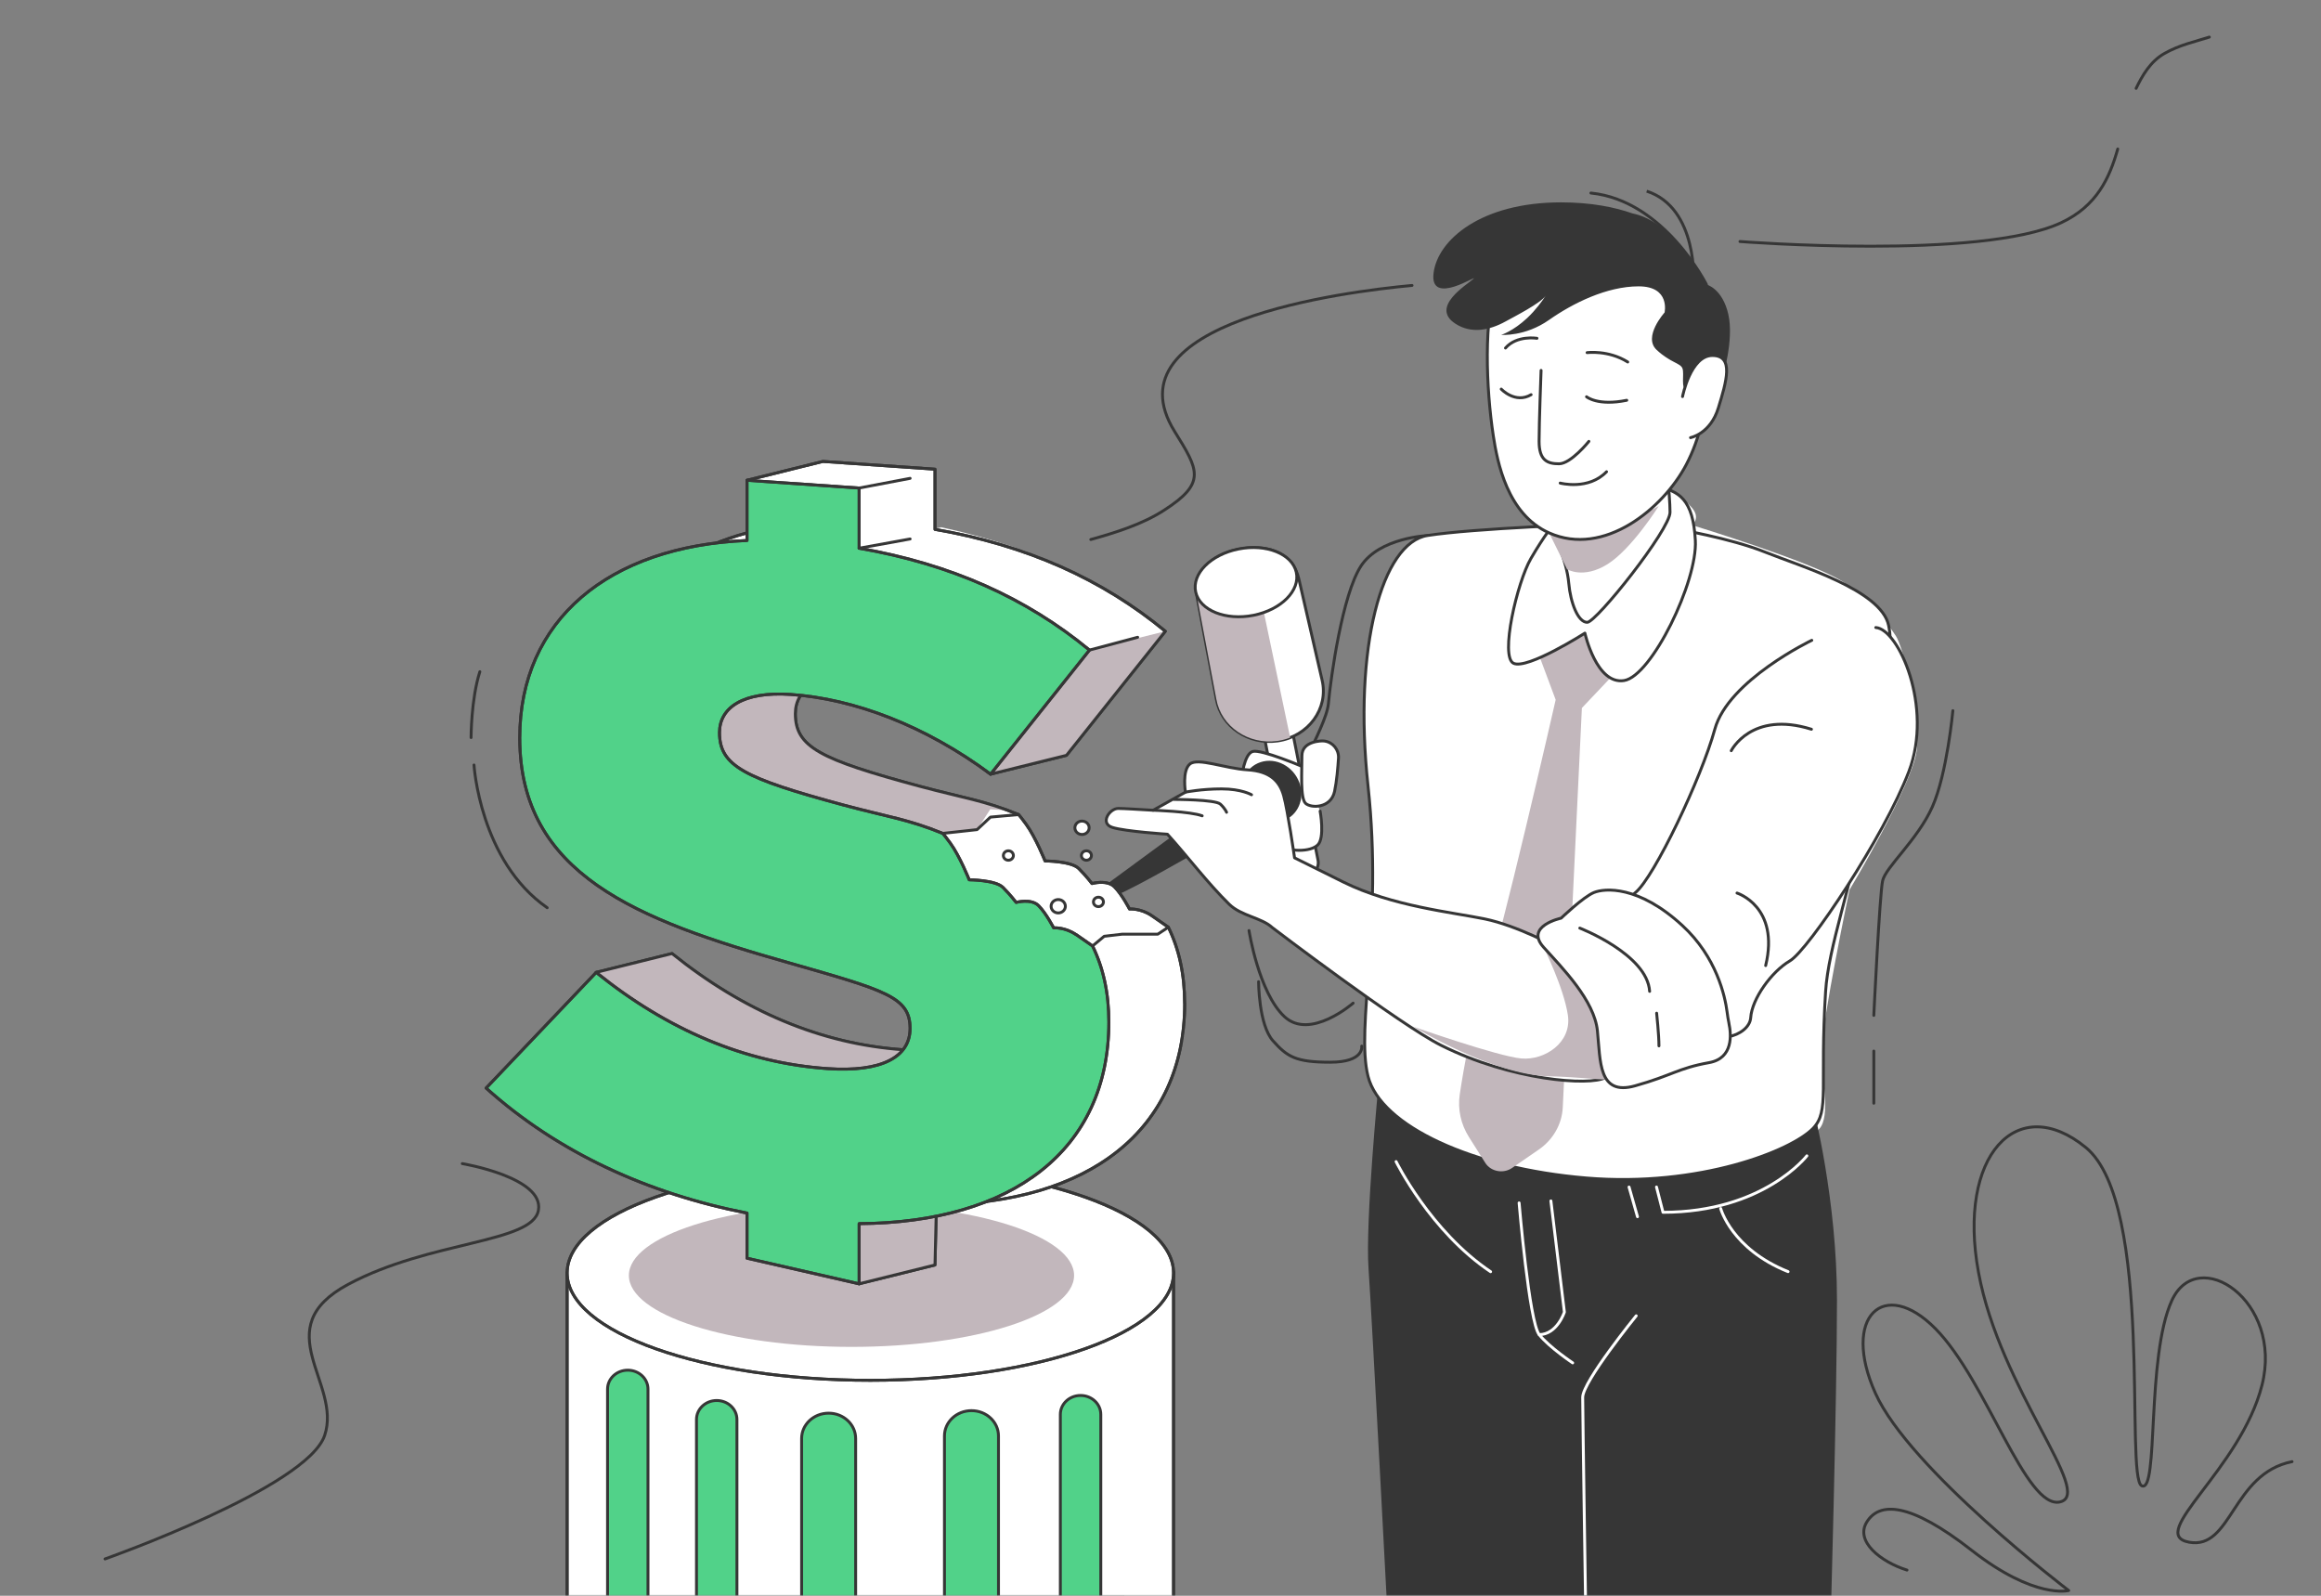 <svg width="800" height="550" viewBox="0 0 800 550" fill="none" xmlns="http://www.w3.org/2000/svg">
<rect x="0" y="0" width="800" height="550" fill="#808080" stroke="none"/>
<g clip-path="url(#clip0_3_245)">
<mask id="mask0_3_245" style="mask-type:luminance" maskUnits="userSpaceOnUse" x="0" y="0" width="800" height="550">
<path d="M800 0H0V550H800V0Z" fill="white"/>
</mask>
<g mask="url(#mask0_3_245)">
<path d="M673.114 244.937C673.114 244.937 671.096 266.704 666.052 278.052C661.008 289.411 649.9 298.867 648.891 303.601C647.882 308.335 645.865 349.966 645.865 349.966" stroke="#363636" stroke-linecap="round" stroke-linejoin="round"/>
<path d="M645.865 362.254V380.238" stroke="#363636" stroke-linecap="round" stroke-linejoin="round"/>
<path d="M163.376 263.664C163.376 263.664 165.394 296.779 188.608 312.86" stroke="#363636" stroke-linecap="round" stroke-linejoin="round"/>
<path d="M162.368 254.208C162.368 254.208 162.368 240.957 165.394 231.501" stroke="#363636" stroke-linecap="round" stroke-linejoin="round"/>
<path d="M790.017 503.774C769.284 507.94 769.284 534.301 754.489 531.528C739.682 528.755 772.253 506.547 779.662 477.401C787.06 448.254 757.457 428.831 748.575 448.254C739.693 467.678 744.134 514.867 738.209 512.093C732.284 509.32 742.65 414.942 718.961 395.519C695.272 376.084 674.54 398.292 681.949 438.543C689.347 478.793 721.918 514.867 710.079 517.651C698.24 520.424 684.906 476.02 667.142 457.978C649.378 439.935 634.571 453.812 646.41 480.185C658.249 506.559 713.036 548.19 713.036 548.19C713.036 548.19 701.348 551.323 679.653 534.371C657.959 517.419 647.767 517.732 643.488 524.509C639.209 531.285 648.416 538.374 657.298 541.147" stroke="#363636" stroke-linecap="round" stroke-linejoin="round"/>
<path d="M159.341 401.054C159.341 401.054 187.599 405.788 185.581 417.135C183.564 428.495 148.233 427.543 119.976 442.685C91.718 457.827 117.958 476.751 111.905 494.724C105.853 512.697 36.2 537.306 36.2 537.306" stroke="#363636" stroke-linecap="round" stroke-linejoin="round"/>
<path d="M375.975 185.948C384.509 183.581 393.762 180.669 401.136 175.923C415.897 166.443 413.16 162.046 404.881 148.726C381.32 110.842 463.507 100.527 486.697 98.381" stroke="#363636" stroke-linecap="round" stroke-linejoin="round"/>
<path d="M736.273 30.458C738.406 26.025 741.189 21.198 745.978 18.46C751.126 15.513 756.576 14.353 761.516 12.786" stroke="#363636" stroke-linecap="round" stroke-linejoin="round"/>
<path d="M599.727 83.239C599.727 83.239 682.761 89.725 710.45 76.753C722.787 70.975 727.101 61.321 729.942 51.354" stroke="#363636" stroke-linecap="round" stroke-linejoin="round"/>
<path d="M573.557 100.864C573.557 100.864 565.568 109.845 565.568 118.083C565.568 126.321 568.757 137.541 570.357 148.772C571.957 160.004 561.568 180.216 561.568 180.216C561.568 180.216 575.54 170.238 578.334 165.248C581.129 160.259 583.923 151.023 583.923 151.023C583.923 151.023 591.112 145.779 591.912 139.792C592.712 133.804 594.312 130.057 594.312 122.573C594.312 115.089 588.724 97.128 573.545 100.864H573.557Z" fill="white"/>
<path d="M485.723 186.957L525.646 193.699L534.435 184.718L528.046 181.724C528.046 181.724 491.312 184.718 485.723 186.969V186.957Z" fill="white"/>
<path d="M387.5 458.674V564.214H404.267V445.191C404.267 445.191 397.878 453.429 387.5 458.662V458.674Z" fill="white"/>
<path d="M377.111 325.426C377.111 325.426 385.1 353.122 381.9 365.096C378.711 377.071 373.911 387.548 369.922 392.038C365.933 396.529 346.766 413.747 342.766 413.747C342.766 413.747 365.922 411.496 380.3 400.276C394.678 389.045 406.656 371.083 408.244 355.362C409.844 339.64 401.855 321.678 401.855 321.678H383.488L377.099 325.426H377.111Z" fill="white"/>
<path d="M324.411 181.713L296.466 188.454C296.466 188.454 349.967 200.428 373.922 222.891L400.278 218.401C400.278 218.401 382.711 194.453 324.411 181.724V181.713Z" fill="white"/>
<path d="M575.157 179.462C575.157 179.462 578.346 183.21 579.946 190.693C581.546 198.177 581.546 201.171 581.546 201.171C581.546 201.171 589.535 198.92 606.302 204.164C623.069 209.409 640.635 210.906 630.258 213.145C619.88 215.384 603.102 210.151 616.68 216.139C630.258 222.126 639.035 216.893 642.236 225.119C645.424 233.357 646.224 261.796 640.635 263.293C635.047 264.789 619.08 257.306 619.08 264.047C619.08 270.788 631.858 273.027 630.258 282.762C628.658 292.497 627.069 298.484 620.68 305.968C614.291 313.452 605.502 305.214 598.324 303.717C591.135 302.22 601.513 309.704 603.113 320.936C604.713 332.167 593.536 338.897 593.536 338.897C593.536 338.897 581.558 320.182 583.158 328.42C584.758 336.658 589.547 344.884 588.747 350.129C587.947 355.373 574.369 351.625 571.98 343.387C569.58 335.149 556.906 320.518 555.213 327.665C553.521 334.824 563.203 347.124 564.003 356.116C564.803 365.096 556.014 373.334 556.014 373.334L545.636 372.58H539.247C539.247 372.58 537.647 382.315 528.869 389.799C520.08 397.283 515.291 398.037 524.88 402.527C534.458 407.018 558.425 408.514 579.981 408.514C601.536 408.514 623.103 393.547 627.092 389.056C631.081 384.566 627.892 371.838 627.892 362.114C627.892 352.391 637.47 306.722 637.47 306.722C637.47 306.722 659.025 270.788 660.626 258.814C662.226 246.84 655.906 222.764 653.436 219.144C650.967 215.524 645.447 207.17 635.07 200.428C624.692 193.687 583.158 180.97 583.158 180.97C583.158 180.97 586.347 178.719 583.158 174.983C579.969 171.235 576.769 170.493 576.769 170.493L575.169 179.473L575.157 179.462Z" fill="white"/>
<g style="mix-blend-mode:multiply">
<path d="M492.02 184.59C492.02 184.59 475.531 185.275 469.119 195.056C462.707 204.837 458.695 233.404 457.883 242.431C457.083 251.458 441.836 273.26 445.847 280.024" stroke="#363636" stroke-linecap="round" stroke-linejoin="round"/>
<path d="M433.812 338.34C433.812 338.34 433.812 353.145 438.751 358.703C443.691 364.261 446.648 366.106 458.498 366.106C470.348 366.106 469.363 360.548 469.363 360.548" stroke="#363636" stroke-linecap="round" stroke-linejoin="round"/>
<path d="M475.16 373.509C475.16 373.509 470.545 421.08 471.705 437.29C472.853 453.51 478.627 563.68 478.627 563.68H630.861C630.861 563.68 633.168 482.692 633.168 448.104C633.168 413.515 625.098 382.153 625.098 382.153C625.098 382.153 537.45 402.69 475.172 373.509H475.16Z" fill="#363636"/>
<path d="M577.418 182.27C577.418 182.27 596.237 185.403 608.401 190.287C620.564 195.172 648.346 203.317 650.955 215.524C653.564 227.73 648.346 252.154 643.14 279.026C637.934 305.887 630.2 326.528 629.249 341.705C627.162 374.773 630.721 382.872 624.912 388.917C617.549 396.575 585.836 409.269 546.749 406.008C507.673 402.748 475.879 388.105 471.542 371.002C467.206 353.911 476.749 319.021 471.542 270.985C466.336 222.961 476.401 187.015 492.043 184.567C507.673 182.131 549.358 180.495 558.043 180.495C566.727 180.495 577.441 182.247 577.441 182.247L577.418 182.27Z" fill="white" stroke="#363636" stroke-linecap="round" stroke-linejoin="round"/>
<path d="M529.182 222.369L536.209 241.189C536.209 241.189 517.135 324.95 511.105 341.891C507.174 352.96 504.519 368.044 503.151 377.175C502.386 382.28 503.51 387.467 506.316 391.899L511.94 400.787C513.853 403.815 518.144 404.639 521.181 402.551L530.353 396.239C535.328 392.816 538.377 387.455 538.655 381.677L545.242 244.009L561.301 227.068L545.242 203.538L529.182 222.358V222.369Z" fill="#C2B7BC"/>
<path d="M535.606 180.599C535.606 180.599 532.429 184.312 527.675 192.492C522.921 200.672 516.938 226.396 521.703 228.623C526.457 230.851 546.285 218.215 546.285 218.215C546.285 218.215 550.251 236.049 559.77 234.564C569.29 233.079 585.141 200.37 584.352 186.25C583.564 172.129 578.798 169.158 570.867 167.662C562.936 166.177 535.606 180.587 535.606 180.587V180.599Z" fill="white" stroke="#363636" stroke-linecap="round" stroke-linejoin="round"/>
<path d="M535.177 184.022C535.177 184.022 539.931 192.202 540.731 201.113C541.322 207.738 543.908 214.491 547.074 214.491C550.239 214.491 575.621 182.525 575.621 176.584C575.621 170.644 574.033 156.511 574.033 156.511C574.033 156.511 543.897 181.782 535.177 184.01V184.022Z" fill="white" stroke="#363636" stroke-linecap="round" stroke-linejoin="round"/>
<g style="mix-blend-mode:multiply">
<path d="M571.725 174.426C571.725 174.426 562.437 189.231 554.077 194.453C545.717 199.674 540.14 196.193 540.14 196.193L533.936 183.65C533.936 183.65 563.365 179.647 571.725 174.415V174.426Z" fill="#C2B7BC"/>
</g>
<path d="M527.779 86.035C523.095 88.472 517.842 91.35 516.033 96.397C511.279 109.647 512.218 133.828 514.711 150.199C516.08 159.215 519.523 177.234 533.936 183.662C552.883 192.121 573.221 175.285 581.164 160.247C590.95 141.718 590.208 117.015 583.772 97.673C581.442 90.665 576.978 86.082 569.557 83.784C556.338 79.689 540.221 79.561 527.791 86.035H527.779Z" fill="white" stroke="#363636" stroke-linecap="round" stroke-linejoin="round"/>
<path d="M531.177 127.667C531.177 127.667 530.492 145.686 530.492 152.125C530.492 158.565 533.24 159.853 537.357 159.853C541.473 159.853 547.653 152.125 547.653 152.125" fill="white"/>
<path d="M531.177 127.667C531.177 127.667 530.492 145.686 530.492 152.125C530.492 158.565 533.24 159.853 537.357 159.853C541.473 159.853 547.653 152.125 547.653 152.125" stroke="#363636" stroke-linecap="round" stroke-linejoin="round"/>
<path d="M547.039 121.54C547.039 121.54 554.367 120.577 561.046 124.766L547.039 121.54Z" fill="white"/>
<path d="M547.039 121.54C547.039 121.54 554.367 120.577 561.046 124.766" stroke="#363636" stroke-linecap="round" stroke-linejoin="round"/>
<path d="M529.762 116.597C529.762 116.597 522.805 115.449 518.909 119.951L529.762 116.597Z" fill="white"/>
<path d="M529.762 116.597C529.762 116.597 522.805 115.449 518.909 119.951" stroke="#363636" stroke-linecap="round" stroke-linejoin="round"/>
<path d="M546.842 136.752C546.842 136.752 550.715 140.024 560.71 137.958L546.842 136.752Z" fill="white"/>
<path d="M546.842 136.752C546.842 136.752 550.715 140.024 560.71 137.958" stroke="#363636" stroke-linecap="round" stroke-linejoin="round"/>
<path d="M517.448 134.106C517.448 134.106 522.26 139.258 527.744 136.032L517.448 134.106Z" fill="white"/>
<path d="M517.448 134.106C517.448 134.106 522.26 139.258 527.744 136.032" stroke="#363636" stroke-linecap="round" stroke-linejoin="round"/>
<path d="M583.761 97.673C583.761 97.673 585.431 71.671 567.574 65.881" stroke="#363636" stroke-miterlimit="10"/>
<path d="M588.167 98.068C588.167 98.068 573.743 69.107 548.349 66.531" stroke="#363636" stroke-miterlimit="10" stroke-linecap="round"/>
<path d="M595.727 108.359C593.663 99.344 588.179 98.056 588.179 98.056C588.179 98.056 583.703 88.634 576.131 81.348C576.259 81.348 576.375 81.325 576.502 81.325C576.502 81.325 575.215 79.967 572.432 78.192C570.705 76.892 568.849 75.767 566.89 74.897C565.591 74.317 564.177 73.876 562.669 73.551C556.674 71.451 548.581 69.745 538.053 69.745C510.584 69.745 495.487 82.612 494.107 94.204C492.738 105.784 509.899 94.204 507.835 96.13C505.771 98.056 492.727 105.784 501.655 111.573C507.209 115.17 513.517 113.789 518.955 110.784C521.877 109.172 531.107 104.472 532.765 101.897C531.536 103.799 529.345 106.839 526.365 109.636C521.553 114.138 517.436 115.426 517.436 115.426C517.436 115.426 525.68 116.064 533.913 110.274C542.157 104.484 553.822 98.694 564.814 98.694C575.807 98.694 573.743 107.71 573.743 107.71C573.743 107.71 566.194 116.075 570.995 120.577C575.795 125.079 579.239 125.079 579.923 127.017C580.607 128.943 579.239 134.095 581.291 134.095C583.343 134.095 582.659 124.441 586.103 124.441C589.547 124.441 593.652 130.231 593.652 130.231C593.652 130.231 597.768 117.363 595.716 108.348L595.727 108.359Z" fill="#363636"/>
<path d="M579.934 136.682C579.934 136.682 582.683 122.526 590.231 122.526C597.779 122.526 595.043 131.542 592.295 140.546C589.547 149.561 582.683 150.837 582.683 150.837" fill="white"/>
<path d="M579.934 136.682C579.934 136.682 582.683 122.526 590.231 122.526C597.779 122.526 595.043 131.542 592.295 140.546C589.547 149.561 582.683 150.837 582.683 150.837" stroke="#363636" stroke-linecap="round" stroke-linejoin="round"/>
<path d="M624.483 220.687C624.483 220.687 595.692 234.46 591.066 251.319C586.439 268.178 570.194 302.278 563.736 307.604C563.736 307.604 554.552 314.844 564.095 319.729C573.65 324.614 582.335 343.341 585.802 352.287C589.28 361.244 602.986 357.253 603.426 350.755C603.867 344.258 610.604 334.871 616.946 331.17C623.289 327.468 649.459 288.251 657.947 265.915C666.435 243.579 654.329 216.754 646.537 216.289" fill="white"/>
<path d="M624.483 220.687C624.483 220.687 595.692 234.46 591.066 251.319C586.439 268.178 570.194 302.278 563.736 307.604C563.736 307.604 554.552 314.844 564.095 319.729C573.65 324.614 582.335 343.341 585.802 352.287C589.28 361.244 602.986 357.253 603.426 350.755C603.867 344.258 610.604 334.871 616.946 331.17C623.289 327.468 649.459 288.251 657.947 265.915C666.435 243.579 654.329 216.754 646.537 216.289" stroke="#363636" stroke-linecap="round" stroke-linejoin="round"/>
<path d="M431.759 232.974L444.282 298.101C444.734 300.666 447.308 302.418 450.057 302.023C452.967 301.605 454.892 298.972 454.254 296.28L441.349 231.222C440.78 228.844 438.554 227.985 435.992 228.38C433.325 228.797 431.319 230.468 431.759 232.963V232.974Z" fill="white" stroke="#363636" stroke-linecap="round" stroke-linejoin="round"/>
<path d="M449.013 264.244C449.013 264.244 434.82 258.199 431.806 259C428.791 259.812 427.933 268.27 427.933 268.27C427.933 268.27 428.362 271.902 429.649 276.74C430.936 281.579 435.238 288.842 439.969 291.256C444.7 293.681 451.587 293.681 454.161 291.256C456.735 288.831 455.019 279.56 455.019 279.56" fill="white"/>
<path d="M449.013 264.244C449.013 264.244 434.82 258.199 431.806 259C428.791 259.812 427.933 268.27 427.933 268.27C427.933 268.27 428.362 271.902 429.649 276.74C430.936 281.579 435.238 288.842 439.969 291.256C444.7 293.681 451.587 293.681 454.161 291.256C456.735 288.831 455.019 279.56 455.019 279.56" stroke="#363636" stroke-linecap="round" stroke-linejoin="round"/>
<path d="M455.901 255.368C455.901 255.368 448.746 255.217 448.746 260.485C448.746 265.752 448.12 275.116 449.999 276.88C451.877 278.632 458.741 278.632 459.994 272.784C460.747 269.257 461.142 264.511 461.35 261.297C461.524 258.489 459.507 255.832 456.538 255.414C456.318 255.379 456.109 255.368 455.901 255.368Z" fill="white" stroke="#363636" stroke-linecap="round" stroke-linejoin="round"/>
<path d="M412.627 205.847L419.26 241.027C420.929 250.402 430.321 256.795 440.351 255.368C450.984 253.859 458.022 244.229 455.692 234.39L447.668 199.465C445.604 190.786 437.464 187.63 428.107 189.092C418.378 190.612 411.015 196.727 412.639 205.847H412.627Z" fill="white" stroke="#363636" stroke-linecap="round" stroke-linejoin="round"/>
<g style="mix-blend-mode:multiply">
<path d="M430.959 188.802C430.02 188.849 429.069 188.941 428.095 189.092C418.367 190.612 411.004 196.727 412.627 205.847L419.26 241.027C420.929 250.402 430.321 256.795 440.351 255.368C441.882 255.147 443.331 254.753 444.688 254.219L430.959 188.814V188.802Z" fill="#C2B7BC"/>
</g>
<path d="M446.798 197.203C448.224 203.515 441.615 210.163 432.049 212.066C422.472 213.969 413.566 210.383 412.14 204.083C410.714 197.771 417.323 191.123 426.889 189.22C436.467 187.317 445.372 190.902 446.798 197.203Z" fill="white" stroke="#363636" stroke-linecap="round" stroke-linejoin="round"/>
<path d="M447.853 269.698C449.941 275.302 447.332 281.242 442.033 282.971C436.734 284.7 430.762 281.567 428.675 275.963C426.588 270.359 429.197 264.418 434.496 262.689C439.795 260.961 445.766 264.093 447.853 269.698Z" fill="#363636"/>
<path d="M425.602 272.355L380.59 305.4C380.59 305.4 376.497 309.751 381.355 309.727C386.225 309.704 434.403 280.894 434.403 280.894C434.403 280.894 441.383 271.728 425.591 272.343L425.602 272.355Z" fill="#363636"/>
<path d="M554.518 353.54C555.828 347.089 543.989 329.255 536.36 326.354C536.36 326.354 522.932 319.021 511.778 316.724C500.623 314.427 479.879 312.361 463.043 304.019L446.207 295.665C446.207 295.665 443.841 279.212 442.45 274.234C441.047 269.257 437.8 265.799 430.008 265.335C422.205 264.871 412.894 261.042 410.134 263.327C407.363 265.613 408.604 273.027 408.604 273.027L397.461 279.27C392.938 279.003 387.292 278.643 385.436 278.643C382.445 278.643 378.955 283.783 383.442 285.187C387.929 286.591 402.389 287.519 402.389 287.519C409.508 295.375 416.129 304.251 423.689 311.665C427.794 315.691 434.867 316.283 438.508 319.683C438.508 319.683 482.616 353.227 496.681 360.27C520.984 372.429 547.908 374.367 553.335 371.42C558.762 368.484 553.242 359.991 554.553 353.551L554.518 353.54Z" fill="white" stroke="#363636" stroke-linecap="round" stroke-linejoin="round"/>
<g style="mix-blend-mode:multiply">
<path d="M532.046 326.482C532.046 326.482 538.957 340.278 540.406 349.827C541.856 359.365 532.406 365.502 524.405 364.818C516.404 364.133 487.323 353.911 487.323 353.911C487.323 353.911 514.433 370.492 533.855 370.956C553.289 371.408 557.846 374.367 560.756 368.229C563.666 362.091 562.205 341.647 553.486 334.836C544.755 328.025 535.304 320.193 532.035 326.494L532.046 326.482Z" fill="#C2B7BC"/>
</g>
<path d="M595.948 352.762C595.669 351.44 595.461 350.105 595.287 348.771C594.602 343.457 591.715 329.87 579.842 318.963C564.733 305.075 553.057 306.107 549.393 307.616C545.717 309.124 538.087 316.457 538.087 316.457C538.087 316.457 525.414 319.161 532.046 326.482C538.679 333.803 549.532 344.838 550.599 355.292C551.665 365.746 550.854 377.813 563.585 374.239C576.317 370.677 578.276 368.194 589.106 366.245C597.524 364.737 596.724 356.406 595.936 352.762H595.948Z" fill="white" stroke="#363636" stroke-linecap="round" stroke-linejoin="round"/>
<path d="M404.708 275.534C404.708 275.534 418.9 275.534 420.628 277.146C422.344 278.759 422.773 279.966 422.773 279.966" stroke="#363636" stroke-linecap="round" stroke-linejoin="round"/>
<path d="M408.58 273.016C408.58 273.016 414.169 271.902 421.057 271.902C427.944 271.902 431.377 273.921 431.377 273.921" stroke="#363636" stroke-linecap="round" stroke-linejoin="round"/>
<path d="M544.523 319.88C544.523 319.88 567.783 328.907 568.594 341.682" stroke="#363636" stroke-linecap="round" stroke-linejoin="round"/>
<path d="M571.006 349.2C571.006 349.2 571.806 356.719 571.806 360.478" stroke="#363636" stroke-linecap="round" stroke-linejoin="round"/>
<path d="M537.763 166.501C537.763 166.501 547.491 169.1 553.741 162.591L537.763 166.501Z" fill="white"/>
<path d="M537.763 166.501C537.763 166.501 547.491 169.1 553.741 162.591" stroke="#363636" stroke-linecap="round" stroke-linejoin="round"/>
<path d="M523.605 414.594C523.605 414.594 527.06 455.68 530.527 459.996C533.983 464.324 542.065 469.731 542.065 469.731" stroke="white" stroke-linecap="round" stroke-linejoin="round"/>
<path d="M563.968 453.51C563.968 453.51 545.52 476.217 545.52 481.613C545.52 487.008 546.668 562.601 546.668 562.601" stroke="white" stroke-miterlimit="10" stroke-linecap="round"/>
<path d="M622.79 398.374C622.79 398.374 607.798 417.832 573.198 417.832L570.96 409.118" stroke="white" stroke-linecap="round" stroke-linejoin="round"/>
<path d="M404.499 438.728H195.472V564.562H404.499V438.728Z" fill="white" stroke="#363636" stroke-miterlimit="10"/>
<path d="M223.347 564.562V478.781C223.347 475.173 220.228 472.249 216.378 472.249C212.529 472.249 209.41 475.173 209.41 478.781V564.562H223.347Z" fill="#51D289" stroke="#363636" stroke-miterlimit="10"/>
<path d="M379.419 564.562V487.495C379.419 483.887 376.299 480.963 372.45 480.963C368.6 480.963 365.481 483.887 365.481 487.495V564.562H379.419Z" fill="#51D289" stroke="#363636" stroke-miterlimit="10"/>
<path d="M254.005 564.562V489.236C254.005 485.627 250.886 482.703 247.036 482.703C243.186 482.703 240.067 485.627 240.067 489.236V564.562H254.005Z" fill="#51D289" stroke="#363636" stroke-miterlimit="10"/>
<path d="M294.924 564.562V495.791C294.924 490.964 290.75 487.066 285.613 487.066C280.465 487.066 276.302 490.976 276.302 495.791V564.562H294.924Z" fill="#51D289" stroke="#363636" stroke-miterlimit="10"/>
<path d="M344.157 564.562V494.921C344.157 490.094 339.983 486.196 334.846 486.196C329.698 486.196 325.536 490.106 325.536 494.921V564.562H344.157Z" fill="#51D289" stroke="#363636" stroke-miterlimit="10"/>
<path d="M404.499 438.728H195.472V564.562H404.499V438.728Z" stroke="#363636" stroke-miterlimit="10"/>
<path d="M299.991 475.741C357.709 475.741 404.499 459.17 404.499 438.728C404.499 418.286 357.709 401.715 299.991 401.715C242.273 401.715 195.484 418.286 195.484 438.728C195.484 459.17 242.273 475.741 299.991 475.741Z" fill="white" stroke="#363636" stroke-linecap="round" stroke-linejoin="round"/>
<path d="M299.991 475.741C357.709 475.741 404.499 459.17 404.499 438.728C404.499 418.286 357.709 401.715 299.991 401.715C242.273 401.715 195.484 418.286 195.484 438.728C195.484 459.17 242.273 475.741 299.991 475.741Z" stroke="#363636" stroke-linecap="round" stroke-linejoin="round"/>
<g style="mix-blend-mode:multiply">
<path d="M293.486 464.22C335.861 464.22 370.212 453.196 370.212 439.599C370.212 426.001 335.861 414.977 293.486 414.977C251.112 414.977 216.761 426.001 216.761 439.599C216.761 453.196 251.112 464.22 293.486 464.22Z" fill="#C2B7BC"/>
</g>
<path d="M408.314 345.801C408.314 335.706 406.366 327.085 402.702 319.567C402.157 319.184 400.29 317.896 397.066 315.656C393.182 312.965 389.309 313.301 389.309 313.301C389.309 313.301 386.723 308.277 384.138 305.666C381.552 303.067 376.381 304.529 376.381 304.529C376.381 304.529 374.444 301.965 371.847 299.366C369.261 296.767 360.205 296.744 360.205 296.744C360.205 296.744 356.97 288.633 353.735 284.166C352.297 282.182 351.52 281.219 351.08 280.743C339.125 275.859 332.412 275.128 316.99 270.997C282.564 261.703 274.134 257.503 274.134 245.981C274.134 237.418 282.216 231.721 298.727 232.858C299.11 232.882 299.493 232.928 299.887 232.963L341.444 266.82L367.591 260.334L401.67 217.566C379.894 199.604 353.897 187.932 322.277 182.455V161.709L283.63 159.041L257.483 165.527L263.745 177.826L264.313 182.061C227.776 189.359 205.293 213.087 205.293 247.814C205.293 294.899 245.691 310.528 298.032 325.333C331.403 334.883 339.832 337.11 339.832 347.971C339.832 357.845 330 363.101 311.378 361.813C282.923 359.852 256.219 348.458 231.638 328.652L205.49 335.138L186.857 376.015L216.077 388.987L218.79 387.095C238.258 398.896 260.278 407.064 283.619 411.601V433.333L293.092 433.983L296.118 442.476L322.266 435.99L322.764 415.232C375.163 414.757 408.337 389.753 408.337 345.766L408.314 345.801Z" fill="white" stroke="#363636" stroke-linecap="round" stroke-linejoin="round"/>
<g style="mix-blend-mode:multiply">
<path d="M401.635 217.577L365.898 226.453L341.421 266.82L367.568 260.334L401.635 217.577Z" fill="#C2B7BC"/>
</g>
<g style="mix-blend-mode:multiply">
<path d="M296.107 442.511L322.242 436.025V415.267L294.24 418.4L296.107 442.511Z" fill="#C2B7BC"/>
</g>
<g style="mix-blend-mode:multiply">
<path d="M288.373 289.376C291.156 288.506 319.031 287.636 319.031 287.636L336.771 285.941L341.328 278.922L347.416 279.328C337.595 275.685 330.753 274.698 316.978 270.997C282.552 261.703 274.122 257.503 274.122 245.981C274.122 239.565 278.668 234.75 287.898 233.23C258.863 222.926 225.573 242.303 235.418 264.116C245.633 286.754 285.578 290.246 288.373 289.376Z" fill="#C2B7BC"/>
</g>
<g style="mix-blend-mode:multiply">
<path d="M311.355 361.836C282.9 359.875 256.196 348.481 231.614 328.675L205.467 335.161C205.467 335.161 214.048 356.429 246.561 369.494C279.074 382.559 314.381 373.845 319.019 370.364C322.138 368.032 324.828 363.739 326.266 361.163C322.185 361.987 317.199 362.23 311.343 361.836H311.355Z" fill="#C2B7BC"/>
</g>
<path d="M408.314 345.801C408.314 335.706 406.366 327.085 402.702 319.567C402.157 319.184 400.29 317.896 397.066 315.657C393.182 312.965 389.309 313.301 389.309 313.301C389.309 313.301 386.723 308.277 384.138 305.666C381.552 303.067 376.381 304.529 376.381 304.529C376.381 304.529 374.444 301.965 371.847 299.366C369.261 296.767 360.205 296.744 360.205 296.744C360.205 296.744 356.97 288.633 353.735 284.166C352.297 282.182 351.52 281.219 351.08 280.743C339.125 275.859 332.412 275.128 316.99 270.997C282.564 261.703 274.134 257.503 274.134 245.981C274.134 237.418 282.216 231.721 298.727 232.858C299.11 232.882 299.493 232.928 299.887 232.963L341.444 266.82L367.591 260.334L401.67 217.566C379.894 199.604 353.897 187.932 322.277 182.455V161.709L283.63 159.041L257.483 165.527L263.745 177.826L264.313 182.061C227.776 189.359 205.293 213.087 205.293 247.814C205.293 294.899 245.691 310.528 298.032 325.333C331.403 334.883 339.832 337.11 339.832 347.971C339.832 357.845 330 363.101 311.378 361.813C282.923 359.852 256.219 348.458 231.638 328.652L205.49 335.138L186.857 376.015L216.077 388.987L218.79 387.095C238.258 398.896 260.278 407.064 283.619 411.601V433.333L293.092 433.983L296.118 442.476L322.266 435.99L322.764 415.232C375.163 414.757 408.337 389.753 408.337 345.766L408.314 345.801Z" stroke="#363636" stroke-linecap="round" stroke-linejoin="round"/>
<path d="M370.931 322.154C367.046 319.462 363.174 319.799 363.174 319.799C363.174 319.799 360.588 314.775 358.002 312.164C355.416 309.565 350.245 311.027 350.245 311.027C350.245 311.027 348.309 308.463 345.711 305.864C343.125 303.265 334.07 303.241 334.07 303.241C334.07 303.241 330.835 295.131 327.599 290.664C326.162 288.68 325.385 287.717 324.944 287.241C312.99 282.356 306.276 281.625 290.854 277.495C256.428 268.201 247.998 264 247.998 252.479C247.998 243.916 256.08 238.219 272.592 239.356C294.379 240.853 318.961 250.123 341.444 266.832L375.522 224.063C353.747 206.102 327.75 194.43 296.13 188.953V168.207L257.483 165.538V186.284C209.711 188.257 179.146 213.806 179.146 254.312C179.146 301.397 219.544 317.026 271.884 331.831C305.256 341.38 313.685 343.608 313.685 354.468C313.685 364.342 303.852 369.598 285.231 368.31C256.776 366.349 230.072 354.955 205.49 335.149L167.551 375.017C192.144 397.132 223.405 411.473 257.483 418.098V433.658L296.13 442.488V421.742C348.819 421.428 382.201 396.401 382.201 352.275C382.201 342.181 380.253 333.56 376.589 326.041C376.044 325.658 374.177 324.37 370.954 322.131L370.931 322.154Z" fill="#51D289" stroke="#363636" stroke-linecap="round" stroke-linejoin="round"/>
<path d="M370.931 322.154C367.046 319.462 363.174 319.799 363.174 319.799C363.174 319.799 360.588 314.775 358.002 312.164C355.416 309.565 350.245 311.027 350.245 311.027C350.245 311.027 348.309 308.463 345.711 305.864C343.125 303.265 334.07 303.241 334.07 303.241C334.07 303.241 330.835 295.131 327.599 290.664C326.162 288.68 325.385 287.717 324.944 287.241C312.99 282.356 306.276 281.625 290.854 277.495C256.428 268.201 247.998 264 247.998 252.479C247.998 243.916 256.08 238.219 272.592 239.356C294.379 240.853 318.961 250.123 341.444 266.832L375.522 224.063C353.747 206.102 327.75 194.43 296.13 188.953V168.207L257.483 165.538V186.284C209.711 188.257 179.146 213.806 179.146 254.312C179.146 301.397 219.544 317.026 271.884 331.831C305.256 341.38 313.685 343.608 313.685 354.468C313.685 364.342 303.852 369.598 285.231 368.31C256.776 366.349 230.072 354.955 205.49 335.149L167.551 375.017C192.144 397.132 223.405 411.473 257.483 418.098V433.658L296.13 442.488V421.742C348.819 421.428 382.201 396.401 382.201 352.275C382.201 342.181 380.253 333.56 376.589 326.041C376.044 325.658 374.177 324.37 370.954 322.131L370.931 322.154Z" stroke="#363636" stroke-linecap="round" stroke-linejoin="round"/>
<path d="M375.499 224.063L392.127 219.643" stroke="#363636" stroke-linecap="round" stroke-linejoin="round"/>
<path d="M296.107 168.207L313.697 164.865" stroke="#363636" stroke-linecap="round" stroke-linejoin="round"/>
<path d="M296.107 188.953L313.697 185.762" stroke="#363636" stroke-linecap="round" stroke-linejoin="round"/>
<path d="M324.921 287.241L336.771 285.941L341.386 281.625L351.068 280.755" stroke="#363636" stroke-linecap="round" stroke-linejoin="round"/>
<path d="M376.554 326.064L380.59 322.699L386.747 321.98H390.585H399.049L402.702 319.578" stroke="#363636" stroke-linecap="round" stroke-linejoin="round"/>
<path d="M397.438 279.258C397.438 279.258 410.285 279.653 414.366 281.184" stroke="#363636" stroke-linecap="round" stroke-linejoin="round"/>
<path d="M481.201 400.358C481.201 400.358 493.051 424.422 513.784 438.311" stroke="white" stroke-linecap="round" stroke-linejoin="round"/>
<path d="M596.724 258.744C596.724 258.744 603.635 244.856 624.367 251.342" stroke="#363636" stroke-linecap="round" stroke-linejoin="round"/>
<path d="M598.707 307.801C598.707 307.801 613.514 312.431 608.586 332.794" stroke="#363636" stroke-linecap="round" stroke-linejoin="round"/>
<path d="M430.507 320.727C430.507 320.727 433.812 342.041 442.694 350.372C451.575 358.703 466.394 345.743 466.394 345.743" stroke="#363636" stroke-linecap="round" stroke-linejoin="round"/>
<path d="M380.335 310.853C380.335 311.746 379.558 312.477 378.607 312.477C377.656 312.477 376.879 311.758 376.879 310.853C376.879 309.948 377.656 309.229 378.607 309.229C379.558 309.229 380.335 309.959 380.335 310.853Z" fill="white" stroke="#363636" stroke-linecap="round" stroke-linejoin="round"/>
<path d="M372.948 282.994C374.305 282.994 375.407 284.027 375.407 285.303C375.407 286.58 374.305 287.612 372.948 287.612C371.592 287.612 370.49 286.58 370.49 285.303C370.49 284.027 371.592 282.994 372.948 282.994Z" fill="white" stroke="#363636" stroke-linecap="round" stroke-linejoin="round"/>
<path d="M364.751 310.041C366.107 310.041 367.209 311.073 367.209 312.35C367.209 313.626 366.107 314.659 364.751 314.659C363.394 314.659 362.292 313.626 362.292 312.35C362.292 311.073 363.394 310.041 364.751 310.041Z" fill="white" stroke="#363636" stroke-linecap="round" stroke-linejoin="round"/>
<path d="M376.195 294.864C376.195 295.758 375.418 296.489 374.467 296.489C373.517 296.489 372.74 295.769 372.74 294.864C372.74 293.959 373.517 293.24 374.467 293.24C375.418 293.24 376.195 293.959 376.195 294.864Z" fill="white" stroke="#363636" stroke-linecap="round" stroke-linejoin="round"/>
<path d="M349.294 294.864C349.294 295.758 348.517 296.489 347.566 296.489C346.616 296.489 345.839 295.769 345.839 294.864C345.839 293.959 346.616 293.24 347.566 293.24C348.517 293.24 349.294 293.959 349.294 294.864Z" fill="white" stroke="#363636" stroke-linecap="round" stroke-linejoin="round"/>
<path d="M534.562 413.91L539.212 452.223C539.212 452.223 536.719 459.938 530.527 459.996" stroke="white" stroke-linecap="round" stroke-linejoin="round"/>
<path d="M593.083 416.52C593.083 416.52 596.794 430.455 616.309 438.287" stroke="white" stroke-linecap="round" stroke-linejoin="round"/>
<path d="M561.498 409.129L564.408 419.352" stroke="white" stroke-linecap="round" stroke-linejoin="round"/>
</g>
</g>
</g>
<defs>
<clipPath id="clip0_3_245">
<rect width="800" height="550" fill="white"/>
</clipPath>
</defs>
</svg>
